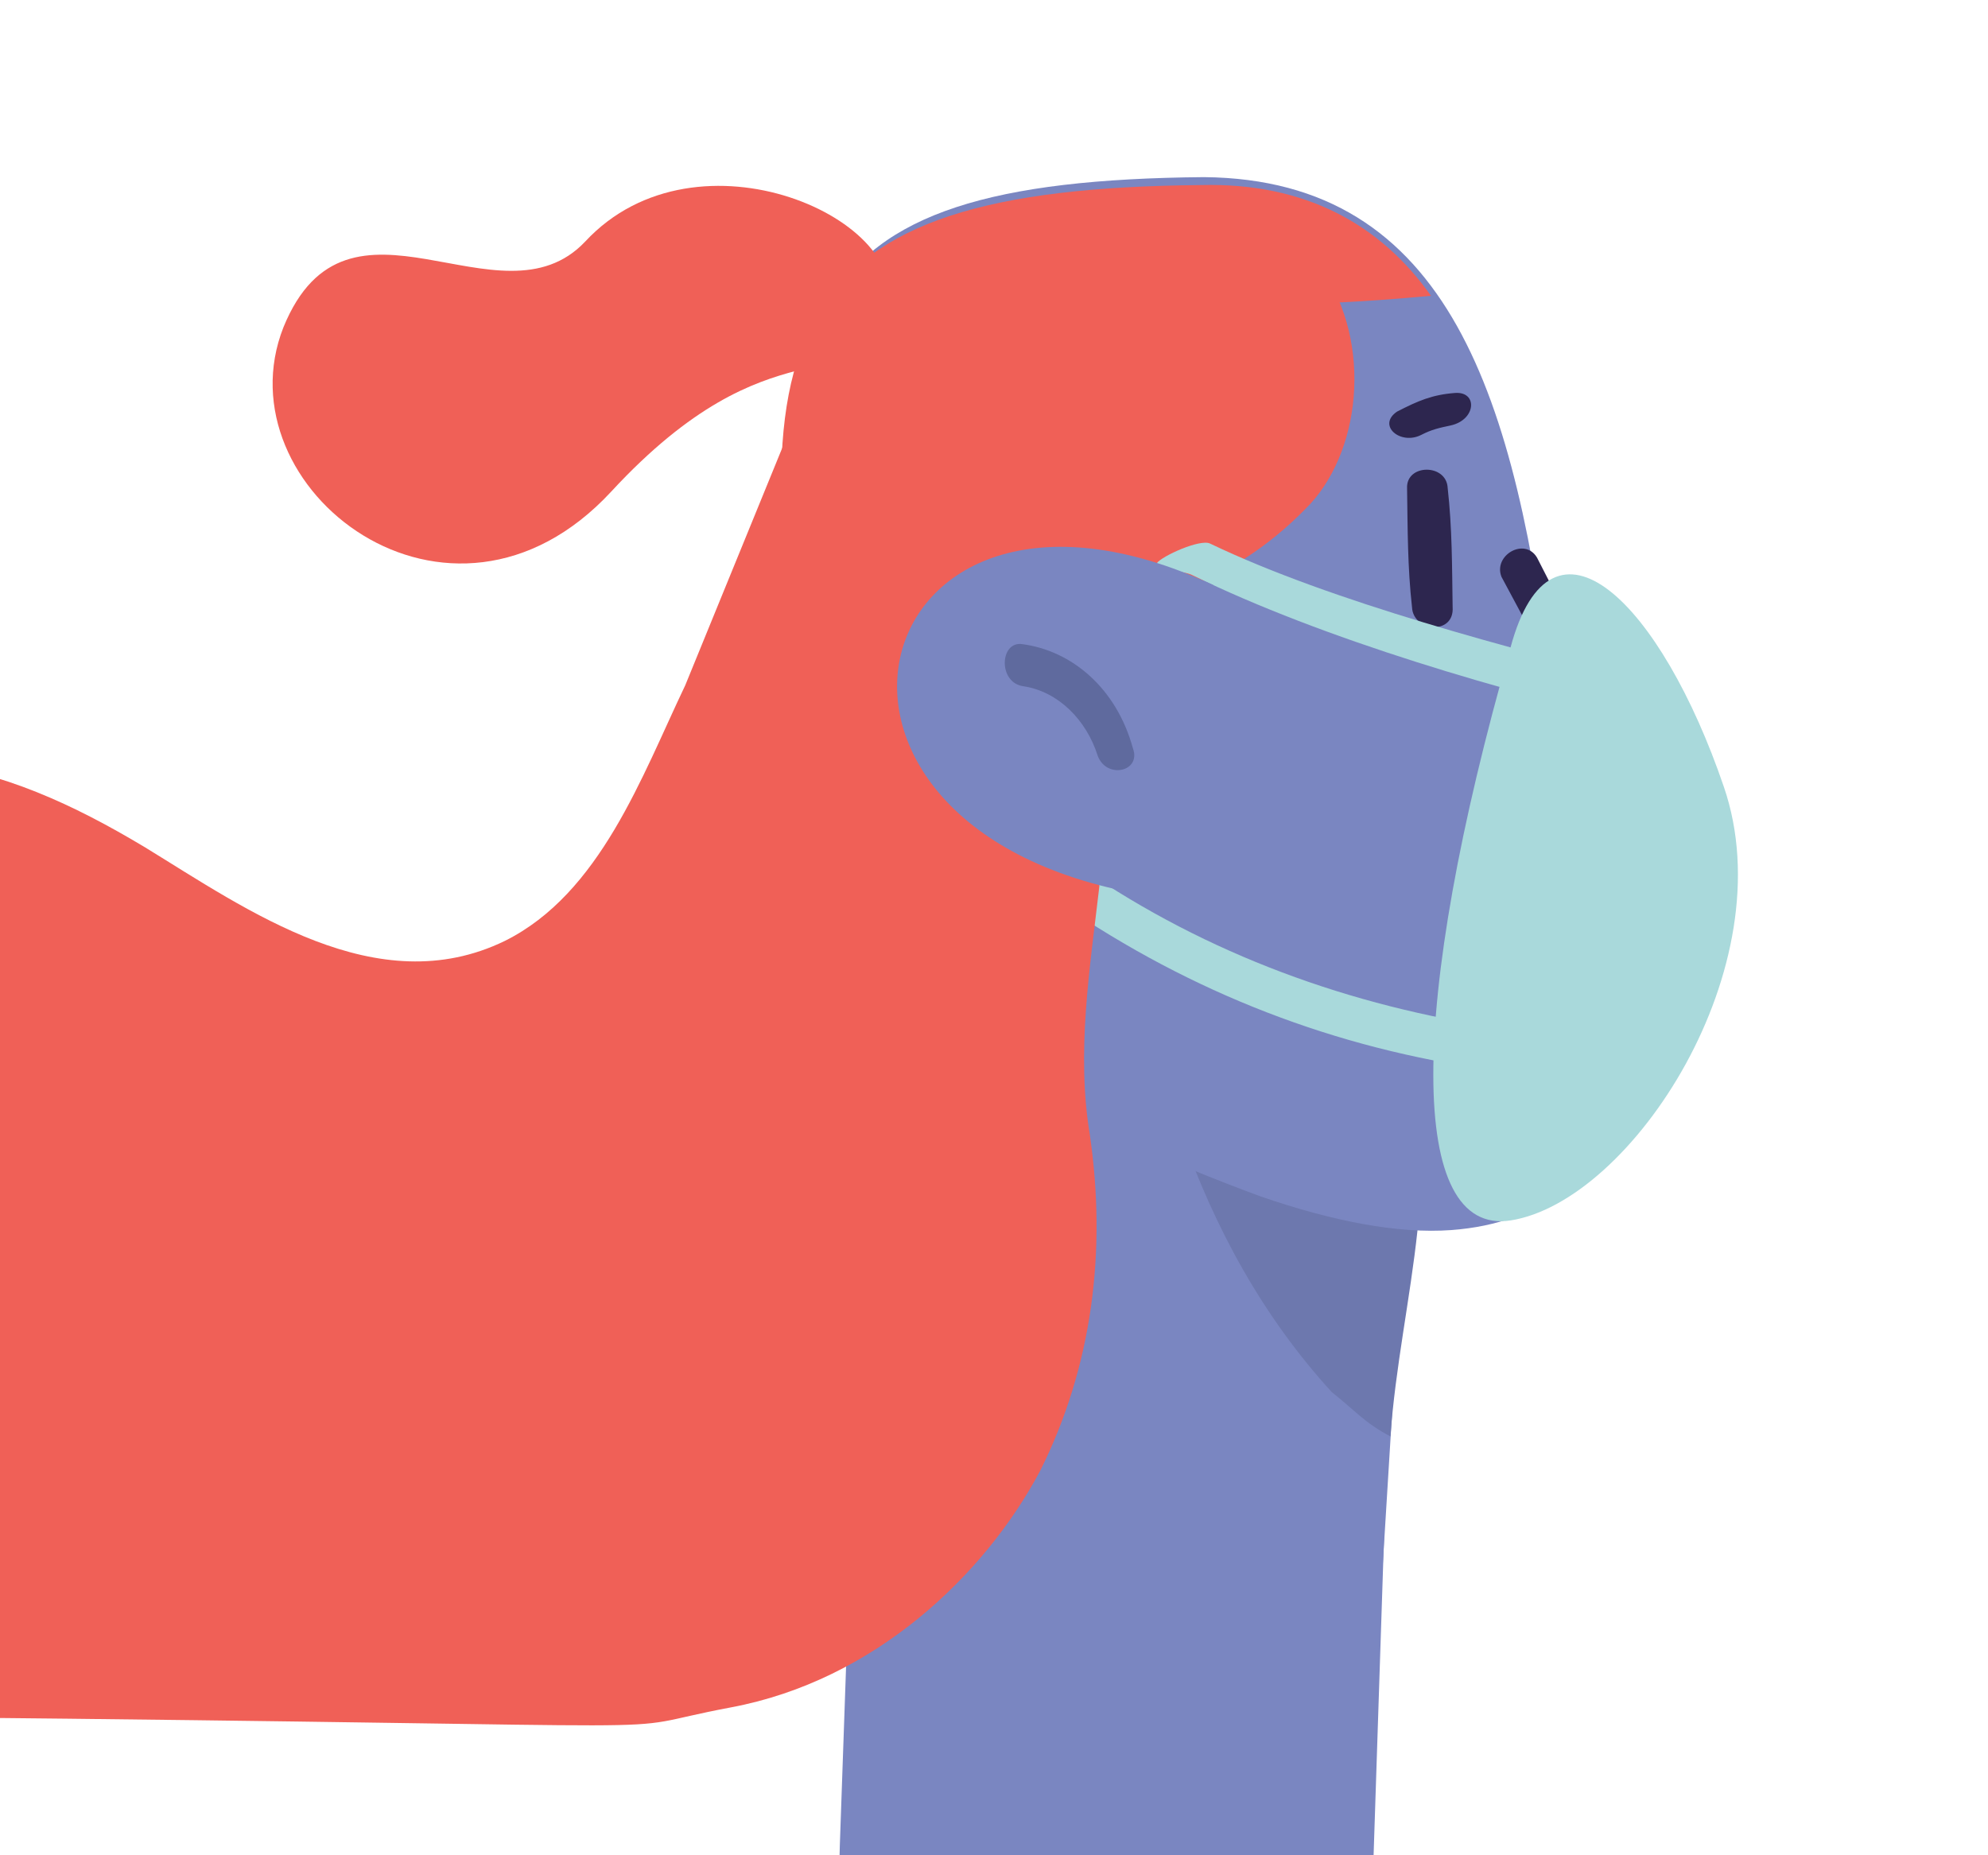 <svg width="165" height="154" viewBox="0 0 165 154" fill="none" xmlns="http://www.w3.org/2000/svg">
<path d="M100.167 15.596C65.434 15.903 61.054 27.127 68.857 65.352C77.183 106.04 133.944 107.806 132.28 92.399C128.046 52.771 129.09 15.238 100.167 15.596Z" fill="#E4E9FF"/>
<path d="M85.48 79.655L81.527 143.445C80.121 164.292 112.295 169.195 113.635 148.036C114.975 126.877 116.248 105.405 117.588 84.246C119.06 63.711 86.886 58.808 85.48 79.655Z" fill="#7A86C1"/>
<path d="M71.011 115.782L69.704 153.179C68.538 185.028 112.7 193.699 113.763 161.37C114.294 145.206 114.826 129.041 115.357 112.877C100.813 114.965 86.066 116.093 71.011 115.782Z" fill="#7A86C1"/>
<path d="M92.796 68.863C94.503 86.078 99.078 103.008 110.527 115.548C112.481 117.086 113.207 118.075 115.406 119.235C115.793 113.603 117.053 107.732 117.651 102.111C118.28 96.193 118.825 90.499 119.199 84.409C119.89 69.289 102.208 62.631 92.796 68.863Z" fill="#6D78AE"/>
<path d="M128.812 57.704C130.118 68.419 131.002 80.193 132.195 91.902C132.735 97.362 128.202 101.532 120.46 102.104C116.079 102.427 110.645 101.394 104.58 99.294C97.904 96.834 85.535 91.797 80.192 86.467C74.473 80.893 71.524 73.114 69.617 64.143C61.839 26.029 65.003 15.011 99.916 14.703C120.358 14.884 125.853 33.114 128.812 57.704Z" fill="#7A86C1"/>
<path d="M79.902 87.124C92.574 91.866 97.001 50.192 93.009 32.936C92.68 31.39 93.836 29.205 95.32 28.566C108.322 24.186 105.109 25.838 118.769 24.552C114.598 18.649 108.342 15.13 99.642 15.362C64.715 15.674 60.308 26.956 68.15 65.376C70.057 74.346 74.557 81.795 79.902 87.124Z" fill="#F06057"/>
<path d="M116.784 40.533C116.837 43.959 116.82 47.056 117.195 50.412C117.292 52.454 120.732 52.754 120.565 50.383C120.513 46.958 120.53 43.861 120.154 40.504C120.057 38.463 116.687 38.492 116.784 40.533Z" fill="#2D264F"/>
<path d="M120.767 32.619C118.868 32.761 117.691 33.273 115.952 34.166C114.266 35.31 116.23 36.988 117.969 36.095C118.839 35.648 119.454 35.517 120.377 35.321C122.53 34.864 122.666 32.477 120.767 32.619Z" fill="#2D264F"/>
<path d="M138.085 66.368C134.685 59.652 130.97 53.003 127.57 46.287C126.546 44.564 123.912 46.094 124.621 47.884C127.89 53.981 131.159 60.078 134.428 66.175C131.348 67.153 128.333 68.441 125.699 69.971C123.943 70.991 125.479 73.575 127.301 72.864C130.564 71.201 133.893 69.846 137.287 68.801C138.165 68.291 138.597 67.229 138.085 66.368Z" fill="#2D264F"/>
<path d="M109.693 22.326C107.842 19.821 107.657 20.504 104.622 20.183C100.259 19.822 95.463 20.519 91.69 22.932C83.579 28.199 85.609 37.753 86.367 45.967C85.486 46.476 85.183 48.151 86.26 48.566C93.301 52.224 102.37 48.363 108.327 42.266C112.968 37.736 113.973 28.503 109.693 22.326Z" fill="#F06057"/>
<path d="M125.371 53.745C116.8 83.625 116.85 102.635 125.371 101.305C135.439 99.735 148.192 80.215 143.078 65.316C137.898 50.104 128.814 40.942 125.371 53.745Z" fill="#A9D9DB"/>
<path d="M73.547 25.794C76.162 18.37 57.893 10.009 48.567 20.055C41.491 27.531 28.851 14.092 23.524 27.169C18.258 40.532 37.329 55.292 50.74 40.795C64.15 26.298 70.726 33.561 73.547 25.794Z" fill="#F06057"/>
<path d="M124.687 85.378C112.049 83.524 100.215 79.23 89.753 72.049C88.156 70.767 86.468 73.72 88.064 75.002C98.908 82.426 110.808 87.031 123.764 88.817C126.046 88.656 126.719 85.595 124.687 85.378Z" fill="#A9D9DB"/>
<path d="M137.093 56.799C125.468 53.874 110.519 49.955 100.429 45.118C99.615 44.719 96.455 46.145 96.006 46.75C95.458 47.488 97.951 47.243 98.944 47.73C109.782 53.043 124.939 57.478 137.184 60.27C137.235 58.99 137.287 57.71 137.093 56.799Z" fill="#A9D9DB"/>
<path d="M73.532 35.965C70.245 37.308 72.352 24.304 69.261 26.57L56.87 56.893C53.274 64.418 49.825 74.166 41.893 78.106C31.296 83.256 20.566 75.556 11.979 70.298C6.025 66.734 0.268 64.094 -6.405 63.259C-32.965 60.534 -51.999 80.999 -71.196 97.636C-52.303 117.767 -39.012 142.232 -6.766 142.537C64.284 143.211 48.847 143.943 60.691 141.72C72.535 139.496 81.678 130.821 86.321 122.107C90.653 113.459 91.862 103.866 90.453 94.184C89.324 87.341 90.447 80.478 91.247 73.547C91.23 71.941 88.274 70.179 88.944 68.749C87.438 61.664 87.486 54.249 90.968 47.713C85.374 42.785 79.665 38.847 73.532 35.965Z" fill="#F06057"/>
<path d="M100.692 48.557C71.121 34.853 62.396 69.788 96.385 74.492L100.692 48.557Z" fill="#7A86C1"/>
<path d="M84.861 53.47C82.963 53.167 82.804 56.73 84.994 56.971C87.839 57.425 90.167 59.753 91.106 62.73C91.828 64.694 94.751 64.072 94.028 62.109C92.659 57.106 88.947 54.013 84.861 53.47Z" fill="#5F6A9E"/>
</svg>
